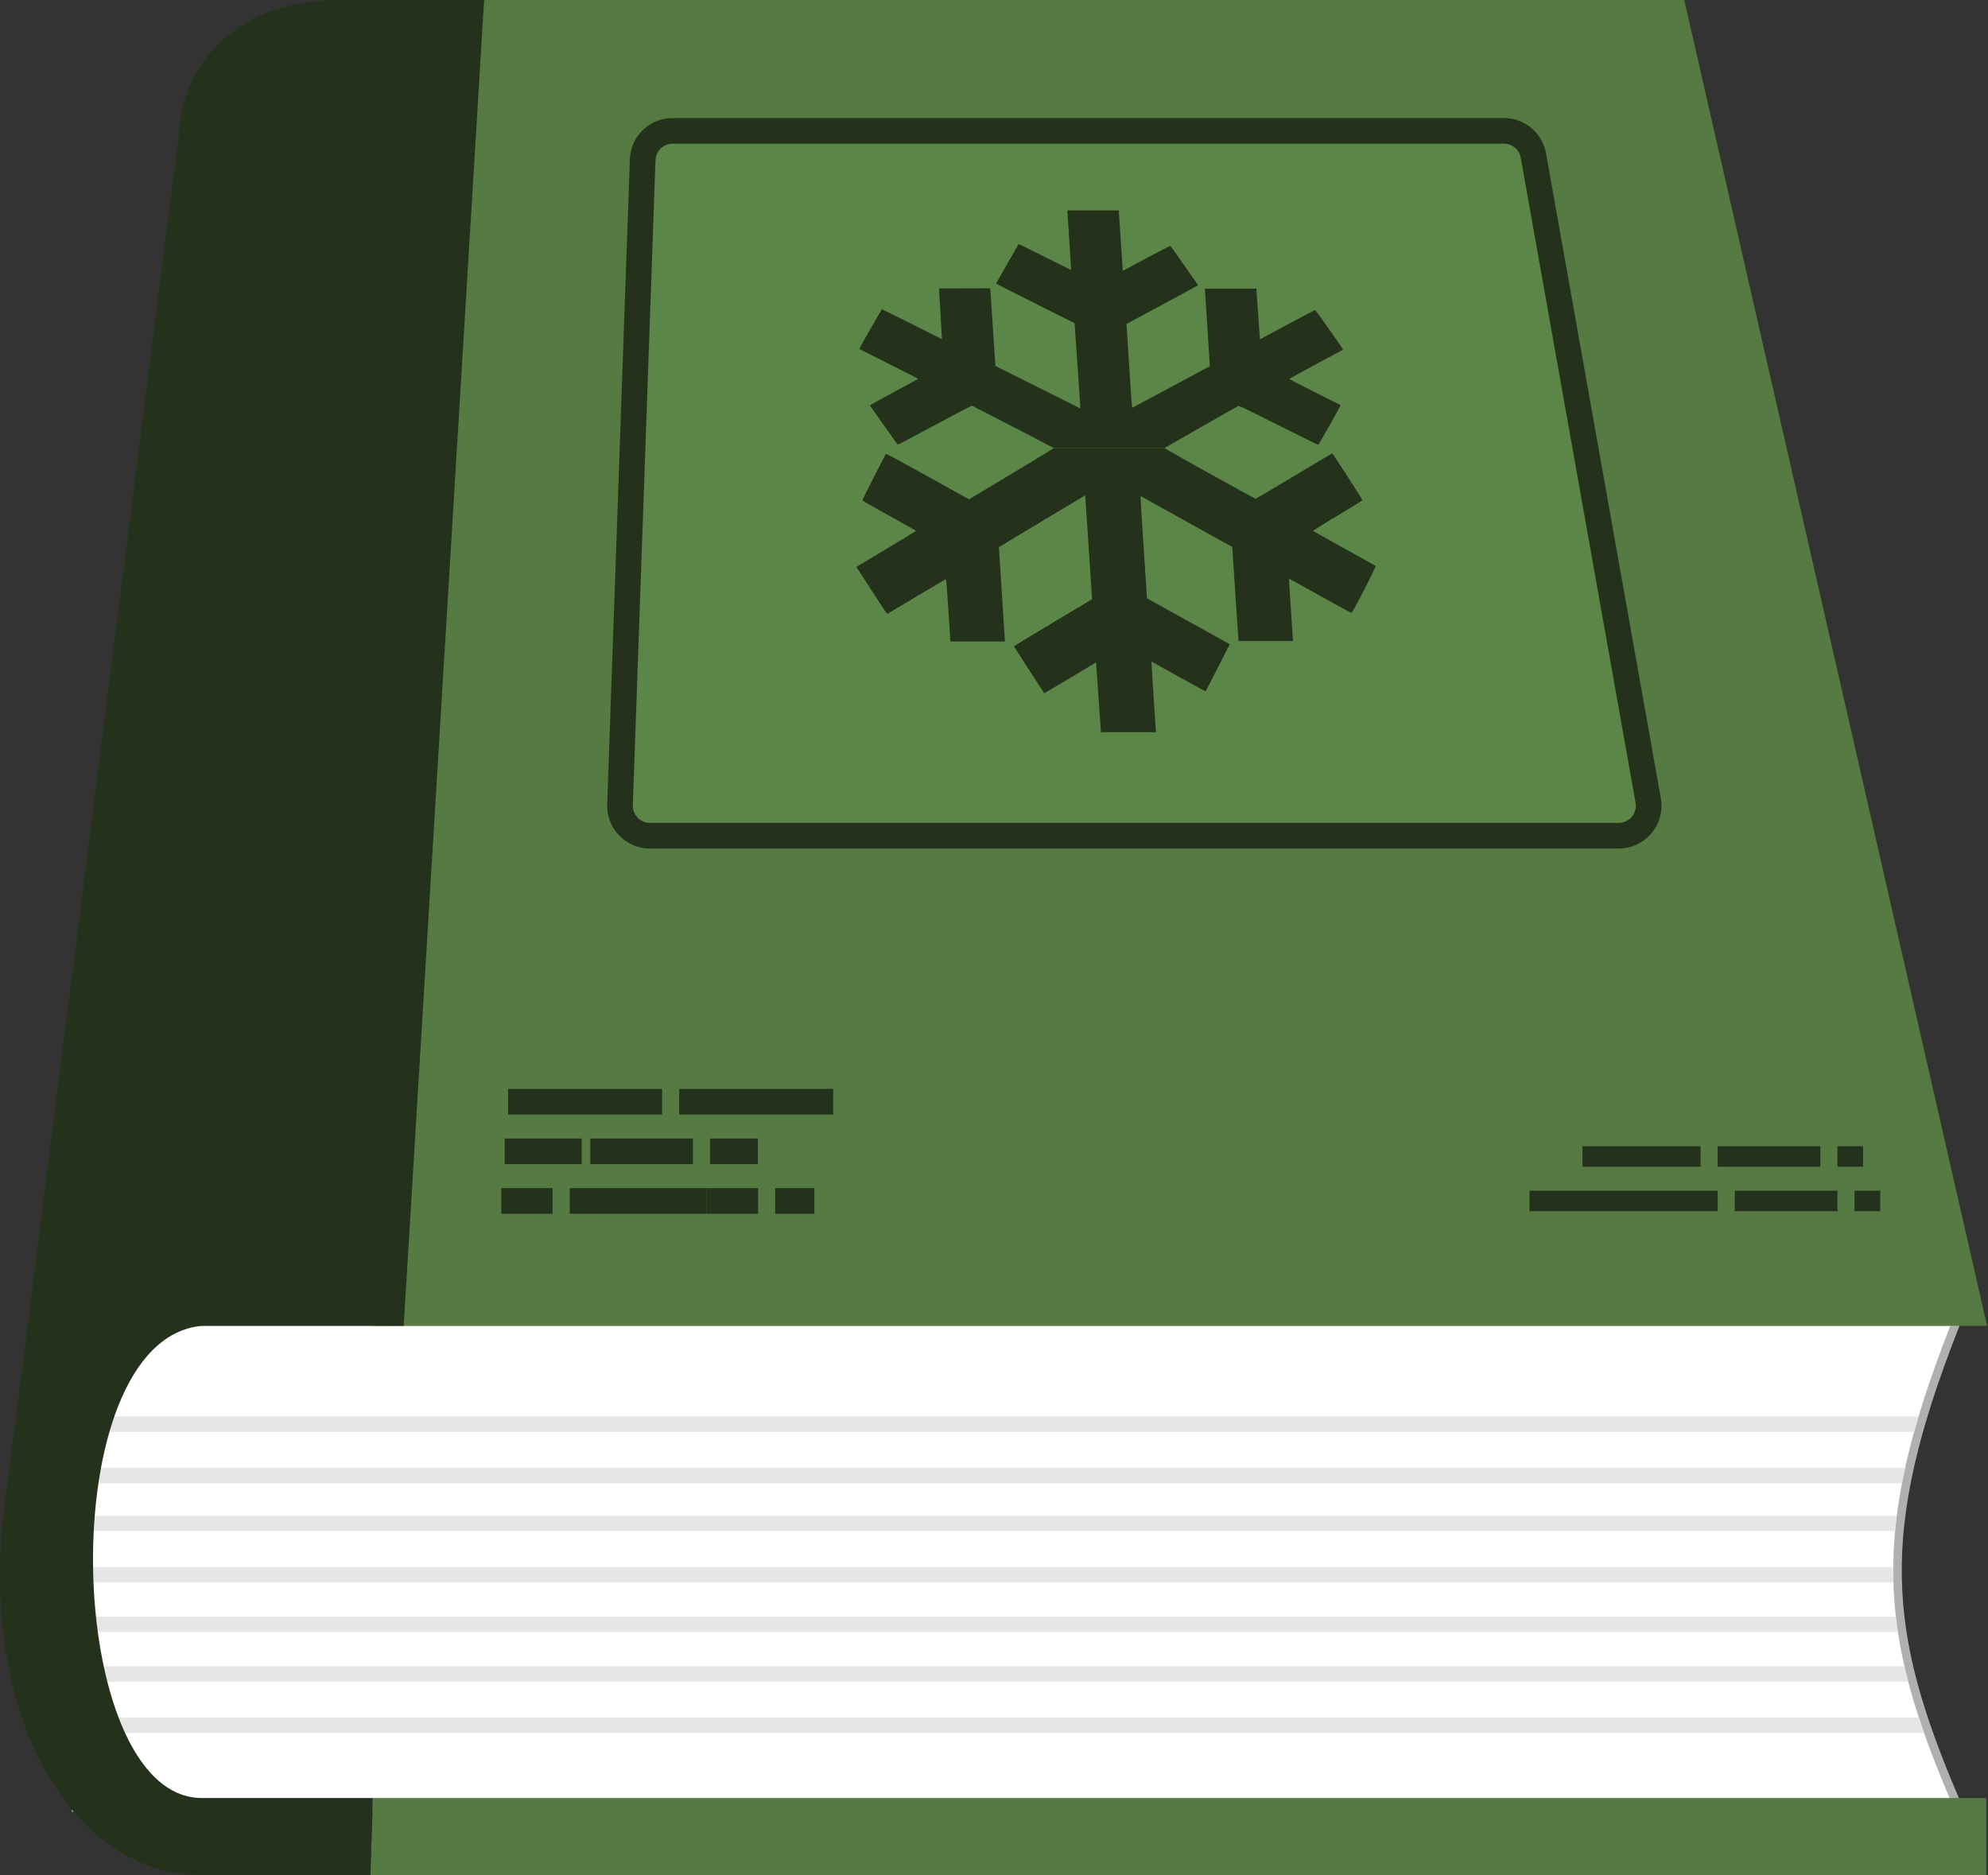 <svg width="1162" height="1096" viewBox="0 0 1162 1096" fill="none" xmlns="http://www.w3.org/2000/svg">
<rect x="0" y="0" width="1162" height="1096" fill="#333333" stroke="none"/>
<path d="M46.971 772.5H44.471V775V1054V1056.5L46.976 1056.5L1139.98 1054.5L1143.75 1054.49L1142.27 1051.02C1121.52 1002.42 1109.83 963.581 1109.12 922.015C1108.41 880.438 1118.69 835.895 1142.3 775.916L1143.64 772.5H1139.97H46.971Z" fill="white" stroke="#B0B0B0" stroke-width="5"/>
<path fill-rule="evenodd" clip-rule="evenodd" d="M46.971 837V828L1121.39 828C1120.48 831.038 1119.61 834.037 1118.79 837H46.971ZM46.971 867V858H1113.55C1112.88 861.035 1112.26 864.034 1111.69 867H46.971ZM46.971 895V886H1108.65C1108.27 889.028 1107.94 892.026 1107.67 895H46.971ZM46.971 925V916H1106.59C1106.57 919.016 1106.6 922.014 1106.69 925H46.971ZM46.971 954V945H1108.12C1108.47 948.001 1108.87 951 1109.32 954H46.971ZM46.971 983V974H1113.14C1113.83 976.987 1114.57 979.985 1115.36 983H46.971ZM46.971 1013V1004H1121.58C1122.55 1006.97 1123.57 1009.97 1124.64 1013H46.971Z" fill="#E6E6E6"/>
<path d="M217.971 1051H1160.97V1096H216.471L217.971 1051Z" fill="#557A42"/>
<path d="M264.971 0H984.471L1161.47 775H217.971L264.971 0Z" fill="#557A42"/>
<path d="M105.471 71.5C105.471 55.5 123.971 -1.55568e-05 198.471 0H282.971L235.971 775H117.971C29.471 783 36.938 1051 117.971 1051H217.971L216.471 1096H117.971C38.971 1096 -16.529 996 4.471 867L105.471 71.5Z" fill="#24321C"/>
<path d="M1099 702L894 702M1089 676L925 676" stroke="#24321C" stroke-width="12" stroke-dasharray="15 10 60 10 150 100"/>
<path d="M293 702H476" stroke="#24321C" stroke-width="15" stroke-dasharray="30 10 80 0.1"/>
<path d="M295 673H443" stroke="#24321C" stroke-width="15" stroke-dasharray="45 5 60 10"/>
<path d="M297 644H497" stroke="#24321C" stroke-width="15" stroke-dasharray="90 10"/>
<path d="M393.137 76.5H879.057C887.539 76.5 894.8 82.583 896.286 90.933L963.387 467.933C965.295 478.657 957.049 488.5 946.157 488.5H379.894C369.988 488.5 362.057 480.285 362.404 470.386L375.648 93.386C375.979 83.966 383.711 76.5 393.137 76.5Z" fill="#5C8647" stroke="#24321C" stroke-width="15" stroke-linejoin="round"/>
<path fill-rule="evenodd" clip-rule="evenodd" d="M640.663 387.174L642.093 407.587L643.497 428H659.559H675.62L674.302 407.328L673.012 386.682L688.825 395.453C697.539 400.291 704.69 404.224 704.712 404.172C704.761 404.12 707.765 398.247 711.387 391.132C715.009 384.017 718.174 377.834 718.404 377.394L718.843 376.592L694.639 363.165L670.435 349.737L668.45 319.777C666.793 294.759 666.519 289.843 666.816 290.024C666.924 290.076 670.042 291.812 674.971 294.555C679.838 297.264 686.47 300.955 693.712 304.978L720.257 319.725L722.078 347.227L723.899 374.704H739.83H755.762L754.553 356.464C753.888 346.425 753.397 338.224 753.449 338.224C753.5 338.224 761.648 342.726 771.52 348.236C781.416 353.721 789.721 358.249 789.954 358.249C790.603 358.275 804.485 331.238 804.043 330.825C803.875 330.643 795.697 326.064 785.856 320.631C776.013 315.172 767.809 310.593 767.615 310.411C767.341 310.179 770.324 308.29 781.861 301.382C789.883 296.57 796.429 292.534 796.419 292.379C796.393 291.991 778.959 265.006 778.726 265.006C778.596 265.006 768.551 270.957 756.418 278.253C744.26 285.548 734.137 291.499 733.904 291.499C733.336 291.525 680.404 262.082 680.624 261.875H615.965C616.129 262.005 597.6 273.233 567.574 291.189L566.429 291.887L542.251 278.459C523.801 268.214 518 265.11 517.808 265.342C517.28 265.963 504.133 291.965 504.108 292.379C504.103 292.689 508.521 295.25 519.762 301.486C528.367 306.246 535.418 310.23 535.449 310.308C535.454 310.386 527.61 315.146 518.043 320.89L500.602 331.342L501.095 332.144C501.359 332.61 505.345 338.819 509.963 345.96C516.257 355.713 518.436 358.896 518.714 358.792C518.915 358.689 526.542 354.161 535.661 348.702C544.781 343.243 552.432 338.69 552.686 338.612C553.088 338.431 553.179 339.414 554.324 356.697L555.534 374.962H571.466H587.397L585.622 347.383L583.873 319.803L608.412 305.056C610.382 303.875 612.305 302.721 614.155 301.612C624.99 295.113 633.31 290.123 633.653 289.947L634.326 289.559L636.337 319.907L638.321 350.254L615.421 363.941C602.84 371.495 592.579 377.705 592.61 377.782C593.286 378.998 610.282 405.233 610.385 405.233C610.463 405.233 617.318 401.171 625.615 396.203L640.663 387.174Z" fill="#24321C"/>
<path d="M568.133 237.144C568.528 237.253 615.543 261.571 615.879 261.876H680.714C680.872 261.701 722.448 237.971 723.671 237.383C724.283 237.1 724.958 237.405 747.319 248.617C759.992 254.974 770.425 260.09 770.516 260.003C771.131 259.394 783.793 237.013 783.587 236.839C783.485 236.752 776.656 233.291 768.475 229.198C760.269 225.083 753.563 221.643 753.531 221.534C753.501 221.447 760.5 217.594 769.075 212.978C777.651 208.385 784.797 204.553 784.959 204.444C785.171 204.335 783.016 201.113 777.076 192.753C772.58 186.418 768.815 181.215 768.715 181.171C768.616 181.15 761.326 185.003 752.492 189.727L736.443 198.349L735.388 183.523L734.359 168.719H719.316H704.274L705.726 191.382L707.155 214.045L684.663 226.128C672.293 232.768 662.029 238.254 661.864 238.32C661.627 238.407 661.254 233.508 660.003 213.893L658.45 189.357L679.395 178.102C690.899 171.919 700.312 166.781 700.306 166.694C700.294 166.52 684.601 144.248 684.133 143.769C683.976 143.595 679.845 145.707 670.73 150.584C663.491 154.48 657.281 157.79 656.929 157.964L656.271 158.29L655.101 140.634L653.933 123H638.89H623.848L625.002 140.417C625.636 149.996 626.107 157.833 626.058 157.833C626.01 157.833 619.11 154.393 610.728 150.192C602.346 145.99 595.473 142.594 595.427 142.637C595.225 142.877 582.241 165.54 582.203 165.692C582.187 165.823 592.508 171.092 605.13 177.405L628.093 188.922L629.818 213.849L631.517 238.777L611.892 228.936C601.076 223.515 589.909 217.92 587.047 216.484L581.829 213.893L580.325 191.186L578.822 168.501L563.855 168.544L548.865 168.61L549.725 183.414L550.586 198.24L533.068 189.444C523.407 184.611 515.504 180.692 515.459 180.736C515.437 180.78 512.411 186.005 508.73 192.34C503.442 201.505 502.146 203.922 502.424 204.096C502.627 204.227 510.408 208.145 519.742 212.804C529.078 217.485 536.711 221.36 536.715 221.425C536.719 221.491 530.349 224.952 522.548 229.154C511.864 234.88 508.403 236.839 508.516 237.079C508.654 237.34 520.916 254.691 523.827 258.719C524.23 259.307 524.701 259.829 524.85 259.873C524.974 259.916 534.68 254.8 546.394 248.508C558.531 241.999 567.887 237.1 568.133 237.144Z" fill="#24321C"/>
</svg>
